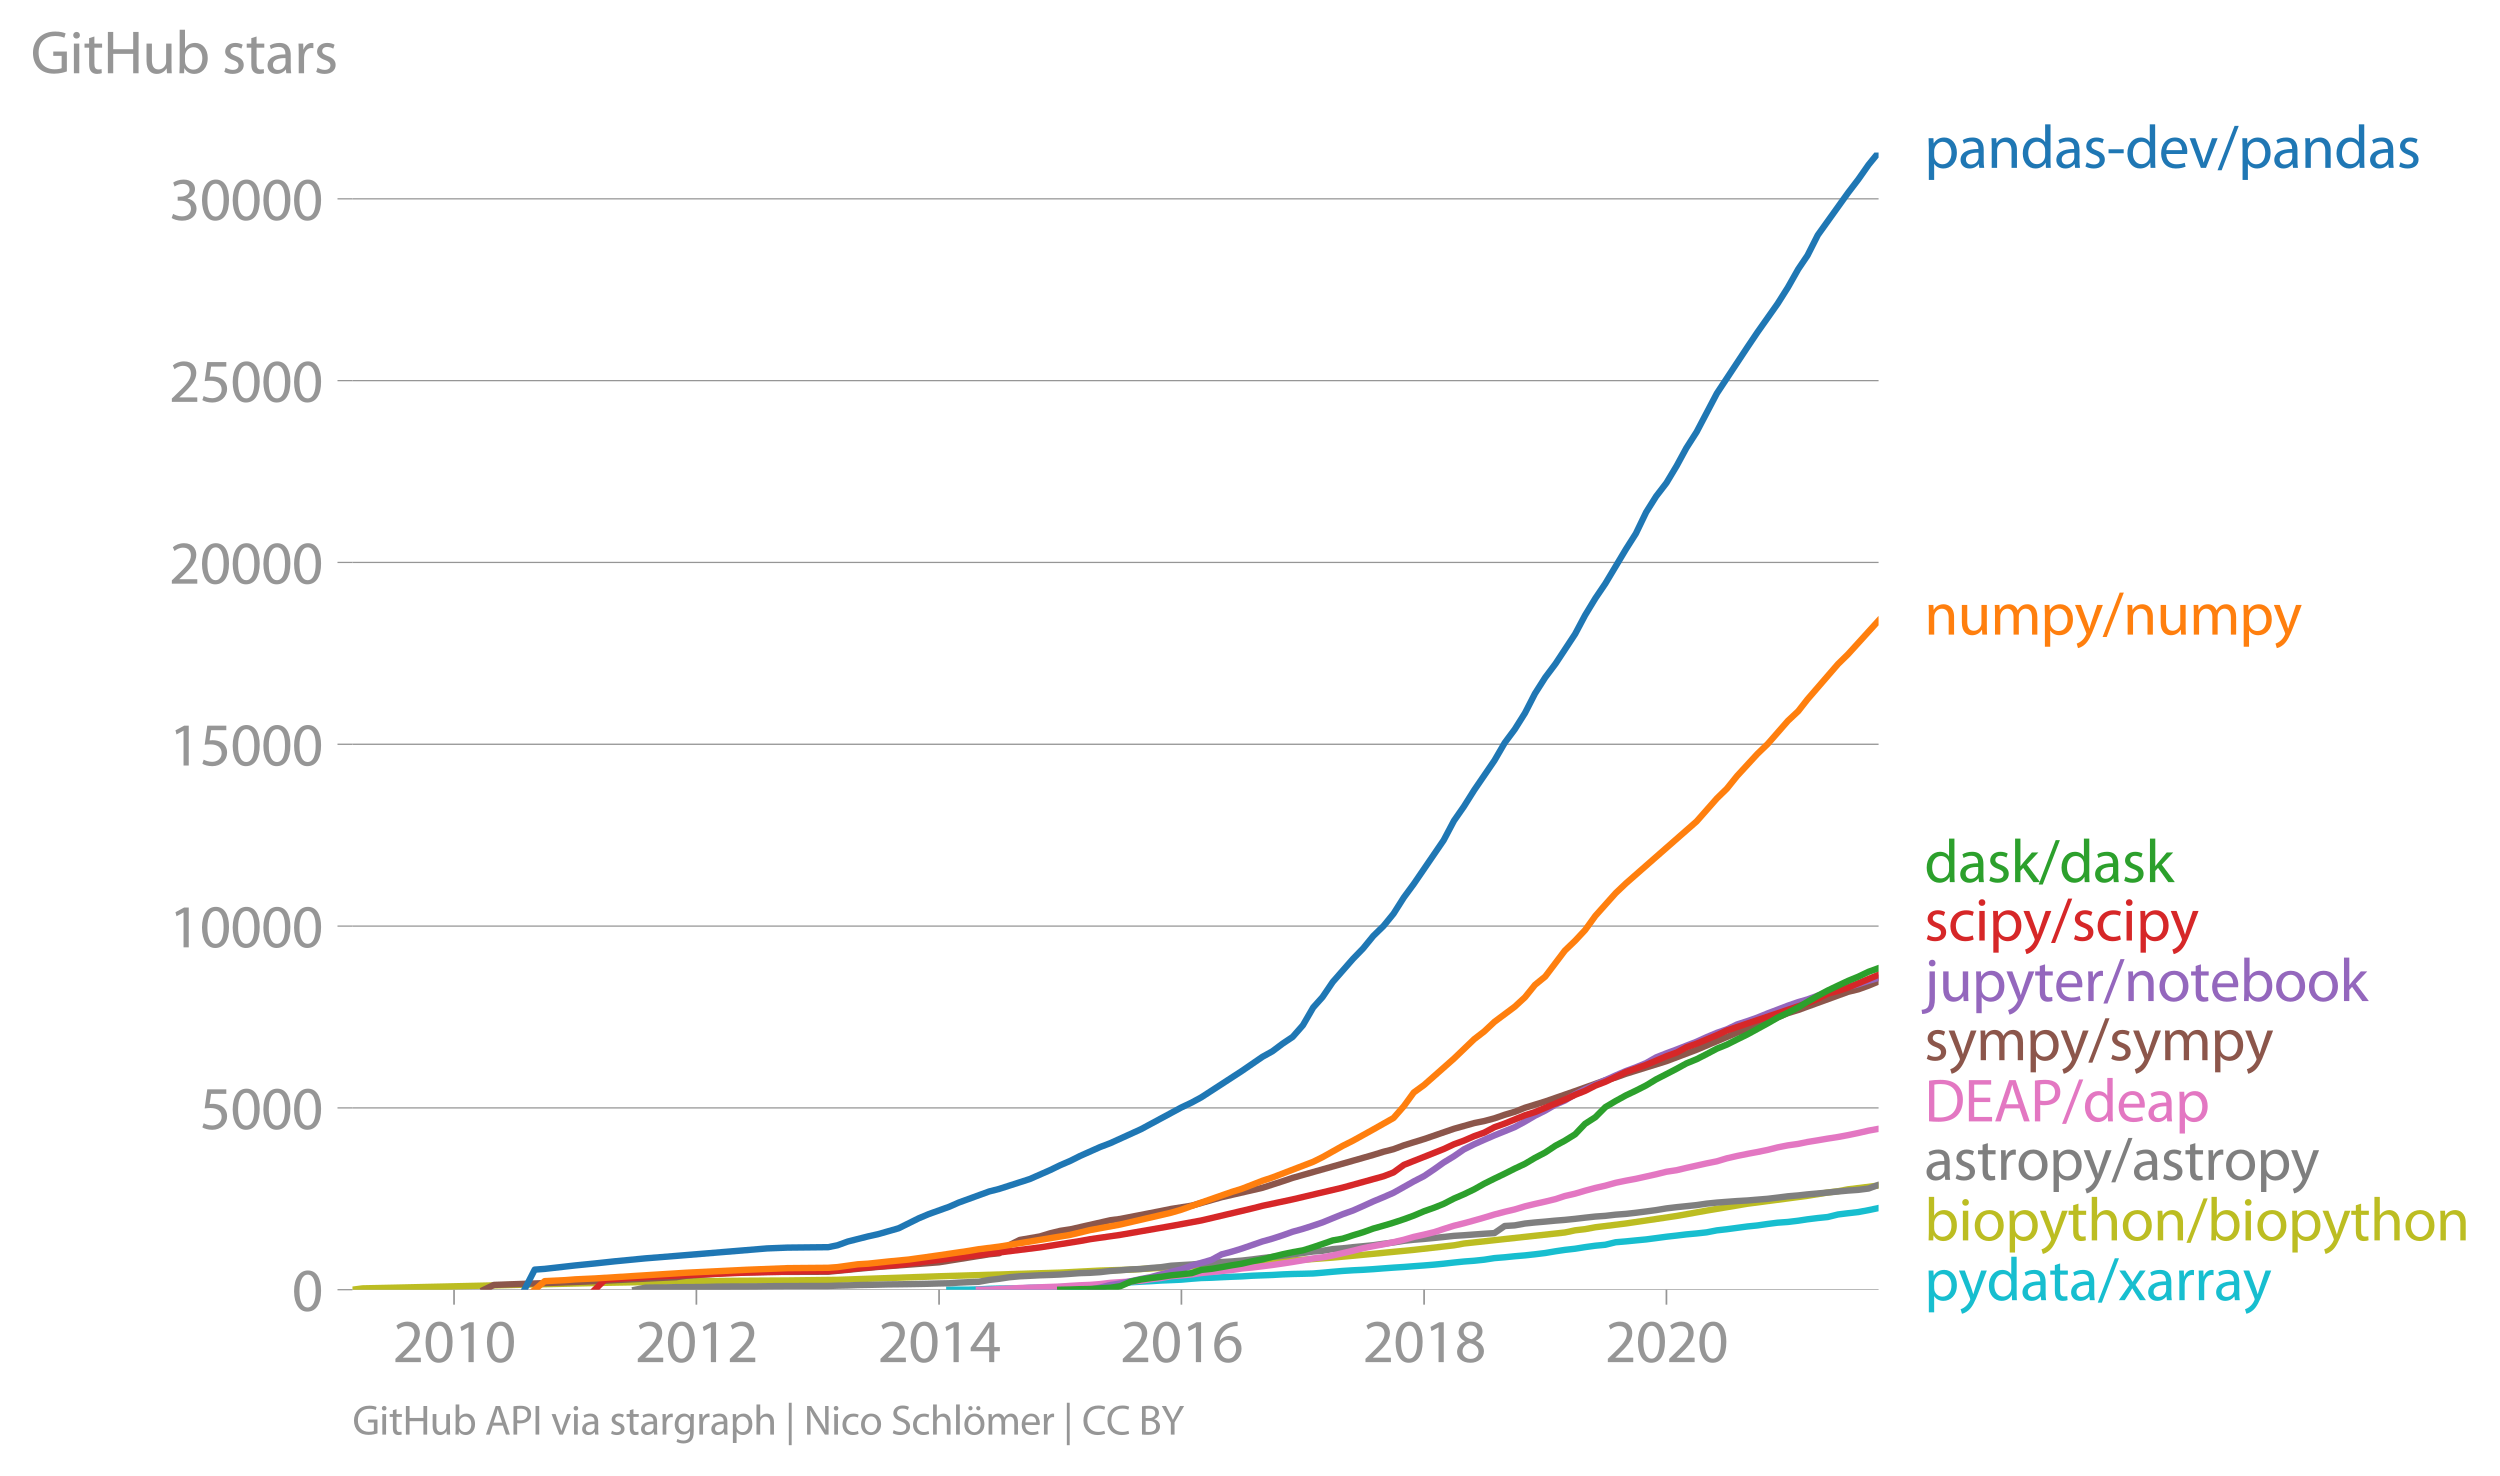 <svg height="460.439" viewBox="0 0 585.013 345.33" width="780.017" xmlns="http://www.w3.org/2000/svg" xmlns:xlink="http://www.w3.org/1999/xlink"><defs><style>*{stroke-linecap:butt;stroke-linejoin:round}</style></defs><g id="figure_1"><path d="M0 345.33h585.013V0H0z" style="fill:none" id="patch_1"/><g id="axes_1"><path d="M82.476 301.802h357.12V35.69H82.476z" style="fill:none" id="patch_2"/><g id="matplotlib.axis_1"><g id="xtick_1"><g id="line2d_1"><defs><path d="M0 0v3.5" id="m1fa991a61d" style="stroke:#969696;stroke-width:.4"/></defs><use style="fill:#969696;stroke:#969696;stroke-width:.4" x="106.248" xlink:href="#m1fa991a61d" y="301.802"/></g><g style="fill:#969696" transform="matrix(.14 0 0 -.14 91.885 318.742)" id="text_1"><defs><path d="M2944 0v467H1075v13l333 307c877 845 1434 1466 1434 2234 0 595-378 1209-1274 1209-480 0-890-179-1178-422l180-397c192 160 505 352 883 352 621 0 825-390 825-813-6-627-486-1164-1548-2176L288 346V0h2656z" id="MyriadPro-Regular-32" transform="scale(.016)"/><path d="M1677 4230c-845 0-1447-768-1447-2163C243 691 794-70 1606-70c922 0 1447 780 1447 2195 0 1325-499 2105-1376 2105zm-32-435c582 0 845-672 845-1696 0-1062-276-1734-852-1734-512 0-844 614-844 1696 0 1133 358 1734 851 1734z" id="MyriadPro-Regular-30" transform="scale(.016)"/><path d="M1510 0h544v4160h-480l-908-486 108-429 724 390h12V0z" id="MyriadPro-Regular-31" transform="scale(.016)"/></defs><use xlink:href="#MyriadPro-Regular-32"/><use x="51.3" xlink:href="#MyriadPro-Regular-30"/><use x="102.6" xlink:href="#MyriadPro-Regular-31"/><use x="153.9" xlink:href="#MyriadPro-Regular-30"/></g></g><g id="xtick_2"><use style="fill:#969696;stroke:#969696;stroke-width:.4" x="162.958" xlink:href="#m1fa991a61d" y="301.802" id="line2d_2"/><g style="fill:#969696" transform="matrix(.14 0 0 -.14 148.595 318.742)" id="text_2"><use xlink:href="#MyriadPro-Regular-32"/><use x="51.3" xlink:href="#MyriadPro-Regular-30"/><use x="102.6" xlink:href="#MyriadPro-Regular-31"/><use x="153.9" xlink:href="#MyriadPro-Regular-32"/></g></g><g id="xtick_3"><use style="fill:#969696;stroke:#969696;stroke-width:.4" x="219.746" xlink:href="#m1fa991a61d" y="301.802" id="line2d_3"/><g style="fill:#969696" transform="matrix(.14 0 0 -.14 205.383 318.742)" id="text_3"><defs><path d="M2560 0v1133h582v441h-582v2586h-608L96 1504v-371h1933V0h531zM666 1574v13l1017 1415c115 192 218 371 346 614h19c-13-218-19-435-19-653V1574H666z" id="MyriadPro-Regular-34" transform="scale(.016)"/></defs><use xlink:href="#MyriadPro-Regular-32"/><use x="51.3" xlink:href="#MyriadPro-Regular-30"/><use x="102.6" xlink:href="#MyriadPro-Regular-31"/><use x="153.9" xlink:href="#MyriadPro-Regular-34"/></g></g><g id="xtick_4"><use style="fill:#969696;stroke:#969696;stroke-width:.4" x="276.457" xlink:href="#m1fa991a61d" y="301.802" id="line2d_4"/><g style="fill:#969696" transform="matrix(.14 0 0 -.14 262.094 318.742)" id="text_4"><defs><path d="M2662 4224c-102 0-243-6-409-32-525-64-986-275-1331-614-410-410-704-1056-704-1876C218 621 800-70 1690-70c864 0 1382 704 1382 1465 0 813-518 1344-1254 1344-461 0-807-217-1005-480h-19c96 685 563 1331 1446 1479 160 25 307 32 422 25v461zM1690 365c-589 0-903 505-916 1190 0 103 26 186 64 250 154 301 468 512 807 512 518 0 857-359 857-954s-326-998-806-998h-6z" id="MyriadPro-Regular-36" transform="scale(.016)"/></defs><use xlink:href="#MyriadPro-Regular-32"/><use x="51.3" xlink:href="#MyriadPro-Regular-30"/><use x="102.6" xlink:href="#MyriadPro-Regular-31"/><use x="153.9" xlink:href="#MyriadPro-Regular-36"/></g></g><g id="xtick_5"><use style="fill:#969696;stroke:#969696;stroke-width:.4" x="333.245" xlink:href="#m1fa991a61d" y="301.802" id="line2d_5"/><g style="fill:#969696" transform="matrix(.14 0 0 -.14 318.882 318.742)" id="text_5"><defs><path d="M1062 2170c-512-218-825-589-825-1114C237 448 762-70 1632-70c794 0 1414 486 1414 1209 0 506-320 871-838 1075v20c512 243 685 620 685 972 0 519-403 1024-1210 1024-729 0-1286-448-1286-1107 0-358 198-717 659-934l6-19zm583-1831c-531 0-851 371-832 794 0 397 262 717 749 857 563-160 915-403 915-908 0-423-327-743-832-743zm6 3488c506 0 704-345 704-678 0-378-275-634-633-755-480 128-794 352-794 768 0 358 256 665 723 665z" id="MyriadPro-Regular-38" transform="scale(.016)"/></defs><use xlink:href="#MyriadPro-Regular-32"/><use x="51.3" xlink:href="#MyriadPro-Regular-30"/><use x="102.6" xlink:href="#MyriadPro-Regular-31"/><use x="153.9" xlink:href="#MyriadPro-Regular-38"/></g></g><g id="xtick_6"><use style="fill:#969696;stroke:#969696;stroke-width:.4" x="389.955" xlink:href="#m1fa991a61d" y="301.802" id="line2d_6"/><g style="fill:#969696" transform="matrix(.14 0 0 -.14 375.592 318.742)" id="text_6"><use xlink:href="#MyriadPro-Regular-32"/><use x="51.3" xlink:href="#MyriadPro-Regular-30"/><use x="102.6" xlink:href="#MyriadPro-Regular-32"/><use x="153.9" xlink:href="#MyriadPro-Regular-30"/></g></g></g><g id="matplotlib.axis_2"><g id="ytick_1"><path clip-path="url(#p9bf97cfd38)" d="M82.476 301.802h357.12" style="fill:none;stroke:#969696;stroke-linecap:square;stroke-width:.3" id="line2d_7"/><g id="line2d_8"><defs><path d="M0 0h-3.5" id="m0579d77145" style="stroke:#969696;stroke-width:.3"/></defs><use style="fill:#969696;stroke:#969696;stroke-width:.3" x="82.476" xlink:href="#m0579d77145" y="301.802"/></g><use xlink:href="#MyriadPro-Regular-30" style="fill:#969696" transform="matrix(.14 0 0 -.14 68.295 306.772)" id="text_7"/></g><g id="ytick_2"><path clip-path="url(#p9bf97cfd38)" d="M82.476 259.256h357.12" style="fill:none;stroke:#969696;stroke-linecap:square;stroke-width:.3" id="line2d_9"/><use style="fill:#969696;stroke:#969696;stroke-width:.3" x="82.476" xlink:href="#m0579d77145" y="259.256" id="line2d_10"/><g style="fill:#969696" transform="matrix(.14 0 0 -.14 46.75 264.226)" id="text_8"><defs><path d="M2771 4160H781L512 2163c154 19 339 45 576 45 832 0 1190-384 1197-922 0-556-455-902-986-902-377 0-717 128-889 230L269 186C467 58 851-70 1306-70c902 0 1548 608 1548 1420 0 525-268 884-595 1069-256 154-576 224-896 224-153 0-243-13-339-25l160 1068h1587v474z" id="MyriadPro-Regular-35" transform="scale(.016)"/></defs><use xlink:href="#MyriadPro-Regular-35"/><use x="51.3" xlink:href="#MyriadPro-Regular-30"/><use x="102.6" xlink:href="#MyriadPro-Regular-30"/><use x="153.9" xlink:href="#MyriadPro-Regular-30"/></g></g><g id="ytick_3"><path clip-path="url(#p9bf97cfd38)" d="M82.476 216.71h357.12" style="fill:none;stroke:#969696;stroke-linecap:square;stroke-width:.3" id="line2d_11"/><use style="fill:#969696;stroke:#969696;stroke-width:.3" x="82.476" xlink:href="#m0579d77145" y="216.709" id="line2d_12"/><g style="fill:#969696" transform="matrix(.14 0 0 -.14 39.568 221.68)" id="text_9"><use xlink:href="#MyriadPro-Regular-31"/><use x="51.3" xlink:href="#MyriadPro-Regular-30"/><use x="102.6" xlink:href="#MyriadPro-Regular-30"/><use x="153.9" xlink:href="#MyriadPro-Regular-30"/><use x="205.2" xlink:href="#MyriadPro-Regular-30"/></g></g><g id="ytick_4"><path clip-path="url(#p9bf97cfd38)" d="M82.476 174.163h357.12" style="fill:none;stroke:#969696;stroke-linecap:square;stroke-width:.3" id="line2d_13"/><use style="fill:#969696;stroke:#969696;stroke-width:.3" x="82.476" xlink:href="#m0579d77145" y="174.163" id="line2d_14"/><g style="fill:#969696" transform="matrix(.14 0 0 -.14 39.568 179.133)" id="text_10"><use xlink:href="#MyriadPro-Regular-31"/><use x="51.3" xlink:href="#MyriadPro-Regular-35"/><use x="102.6" xlink:href="#MyriadPro-Regular-30"/><use x="153.9" xlink:href="#MyriadPro-Regular-30"/><use x="205.2" xlink:href="#MyriadPro-Regular-30"/></g></g><g id="ytick_5"><path clip-path="url(#p9bf97cfd38)" d="M82.476 131.616h357.12" style="fill:none;stroke:#969696;stroke-linecap:square;stroke-width:.3" id="line2d_15"/><use style="fill:#969696;stroke:#969696;stroke-width:.3" x="82.476" xlink:href="#m0579d77145" y="131.616" id="line2d_16"/><g style="fill:#969696" transform="matrix(.14 0 0 -.14 39.568 136.586)" id="text_11"><use xlink:href="#MyriadPro-Regular-32"/><use x="51.3" xlink:href="#MyriadPro-Regular-30"/><use x="102.6" xlink:href="#MyriadPro-Regular-30"/><use x="153.9" xlink:href="#MyriadPro-Regular-30"/><use x="205.2" xlink:href="#MyriadPro-Regular-30"/></g></g><g id="ytick_6"><path clip-path="url(#p9bf97cfd38)" d="M82.476 89.07h357.12" style="fill:none;stroke:#969696;stroke-linecap:square;stroke-width:.3" id="line2d_17"/><use style="fill:#969696;stroke:#969696;stroke-width:.3" x="82.476" xlink:href="#m0579d77145" y="89.069" id="line2d_18"/><g style="fill:#969696" transform="matrix(.14 0 0 -.14 39.568 94.04)" id="text_12"><use xlink:href="#MyriadPro-Regular-32"/><use x="51.3" xlink:href="#MyriadPro-Regular-35"/><use x="102.6" xlink:href="#MyriadPro-Regular-30"/><use x="153.9" xlink:href="#MyriadPro-Regular-30"/><use x="205.2" xlink:href="#MyriadPro-Regular-30"/></g></g><g id="ytick_7"><path clip-path="url(#p9bf97cfd38)" d="M82.476 46.523h357.12" style="fill:none;stroke:#969696;stroke-linecap:square;stroke-width:.3" id="line2d_19"/><use style="fill:#969696;stroke:#969696;stroke-width:.3" x="82.476" xlink:href="#m0579d77145" y="46.523" id="line2d_20"/><g style="fill:#969696" transform="matrix(.14 0 0 -.14 39.568 51.493)" id="text_13"><defs><path d="M269 211C474 77 883-70 1350-70c999 0 1517 582 1517 1248 0 582-416 966-928 1068v13c512 186 768 551 768 979 0 506-371 992-1190 992-448 0-871-160-1088-320l147-409c179 128 499 275 832 275 518 0 730-294 730-627 0-493-519-704-928-704H896v-423h314c544 0 1068-249 1075-832 6-345-218-806-941-806-390 0-762 160-922 262L269 211z" id="MyriadPro-Regular-33" transform="scale(.016)"/></defs><use xlink:href="#MyriadPro-Regular-33"/><use x="51.3" xlink:href="#MyriadPro-Regular-30"/><use x="102.6" xlink:href="#MyriadPro-Regular-30"/><use x="153.9" xlink:href="#MyriadPro-Regular-30"/><use x="205.2" xlink:href="#MyriadPro-Regular-30"/></g></g><g style="fill:#969696" transform="matrix(.14 0 0 -.14 7.2 17.14)" id="text_14"><defs><path d="M3770 2266H2349v-448h877V531c-128-64-378-115-743-115-1005 0-1664 646-1664 1741 0 1081 685 1734 1735 1734 435 0 723-83 953-185l135 454c-186 90-576 198-1076 198-1446 0-2329-940-2336-2227 0-672 231-1248 602-1606 422-403 960-570 1613-570 582 0 1075 147 1325 237v2074z" id="MyriadPro-Regular-47" transform="scale(.016)"/><path d="M1030 0v3098H467V0h563zM749 4320c-205 0-352-154-352-352 0-192 141-346 339-346 224 0 365 154 358 346 0 198-134 352-345 352z" id="MyriadPro-Regular-69" transform="scale(.016)"/><path d="M595 3667v-569H115v-429h480V979c0-365 58-640 218-806C947 19 1158-70 1421-70c217 0 390 38 499 83l-26 422c-83-25-172-38-326-38-314 0-422 217-422 601v1671h806v429h-806v742l-551-173z" id="MyriadPro-Regular-74" transform="scale(.016)"/><path d="M486 4314V0h557v2022h2087V0h563v4314h-563V2509H1043v1805H486z" id="MyriadPro-Regular-48" transform="scale(.016)"/><path d="M3059 3098h-563V1197c0-103-19-205-51-288-103-250-365-512-743-512-512 0-691 397-691 985v1716H448V1286C448 198 1030-70 1517-70c550 0 877 326 1024 576h13l32-506h499c-19 243-26 525-26 845v2253z" id="MyriadPro-Regular-75" transform="scale(.016)"/><path d="M467 800c0-275-13-589-25-800h486l26 512h19c230-410 589-582 1037-582 691 0 1388 550 1388 1657 7 941-537 1581-1305 1581-499 0-858-224-1056-570h-13v1946H467V800zm557 998c0 90 19 167 32 231 115 429 474 691 858 691 601 0 921-531 921-1152 0-710-352-1190-941-1190-409 0-736 268-844 659-13 64-26 134-26 205v556z" id="MyriadPro-Regular-62" transform="scale(.016)"/><path d="M250 147C467 19 781-70 1120-70c736 0 1158 390 1158 934 0 461-275 730-812 934-404 154-589 269-589 525 0 231 185 423 518 423 288 0 512-103 634-180l141 410c-173 102-448 192-762 192-666 0-1069-410-1069-909 0-371 263-678 819-877 416-153 576-300 576-569 0-256-192-461-601-461-282 0-576 115-743 224L250 147z" id="MyriadPro-Regular-73" transform="scale(.016)"/><path d="M2643 1901c0 621-230 1267-1177 1267-391 0-762-109-1018-275l128-371c218 140 518 230 806 230 634 0 704-461 704-717v-64C890 1978 224 1568 224 819c0-448 320-889 947-889 442 0 775 217 947 460h20l44-390h512c-38 211-51 474-51 742v1159zm-544-858c0-57-13-121-32-179-89-262-345-518-749-518-288 0-531 172-531 537 0 602 698 711 1312 698v-538z" id="MyriadPro-Regular-61" transform="scale(.016)"/><path d="M467 0h557v1651c0 96 13 186 26 263 76 422 358 723 755 723 77 0 134-7 192-19v531c-51 13-96 19-160 19-378 0-717-262-858-678h-25l-20 608H442c19-288 25-602 25-967V0z" id="MyriadPro-Regular-72" transform="scale(.016)"/></defs><use xlink:href="#MyriadPro-Regular-47"/><use x="64.6" xlink:href="#MyriadPro-Regular-69"/><use x="88" xlink:href="#MyriadPro-Regular-74"/><use x="121.1" xlink:href="#MyriadPro-Regular-48"/><use x="186.3" xlink:href="#MyriadPro-Regular-75"/><use x="241.4" xlink:href="#MyriadPro-Regular-62"/><use x="298.3" xlink:href="#MyriadPro-Regular-20"/><use x="319.5" xlink:href="#MyriadPro-Regular-73"/><use x="359.1" xlink:href="#MyriadPro-Regular-74"/><use x="392.2" xlink:href="#MyriadPro-Regular-61"/><use x="440.4" xlink:href="#MyriadPro-Regular-72"/><use x="473.1" xlink:href="#MyriadPro-Regular-73"/></g></g><path clip-path="url(#p9bf97cfd38)" d="m222.155 301.802 2.175-.017h2.408l2.33-.068 2.409-.127 2.33-.06 2.409-.025 2.408-.017 2.33-.128 2.409-.043 2.33-.025 2.409-.11 2.408-.052 2.175-.042 2.408-.154 2.33-.11 2.41-.11 2.33-.248 2.408-.4 2.408-.144 2.33-.12 2.409-.152 2.33-.094 2.409-.11 2.408-.213 2.253-.17 2.408-.069 2.33-.119 2.409-.11 2.33-.086 2.409-.153 2.408-.093 2.33-.085 2.409-.137 2.33-.093 2.409-.051 2.408-.068 2.175-.179 2.408-.221 2.33-.196 2.41-.153 2.33-.11 2.408-.154 2.408-.187 2.33-.17 2.41-.153 2.33-.18 2.408-.178 2.408-.196 2.175-.212 2.409-.273 2.33-.238 2.408-.179 2.33-.246 2.41-.375 2.407-.195 2.331-.239 2.408-.204 2.33-.255 2.41-.298 2.407-.408 2.176-.324 2.408-.272 2.33-.375 2.409-.331 2.33-.222 2.408-.587 2.409-.204 2.33-.23 2.408-.23 2.331-.306 2.408-.323 2.408-.272 2.253-.273 2.409-.221 2.33-.255 2.408-.468 2.331-.264 2.408-.323 2.408-.324 2.331-.238 2.408-.349 2.33-.298 2.41-.17 2.407-.29 2.176-.331 2.408-.298 2.33-.238 2.409-.596 2.33-.29 2.408-.272 2.409-.45 2.33-.494" style="fill:none;stroke:#17becf;stroke-linecap:square;stroke-width:1.5" id="line2d_21"/><path clip-path="url(#p9bf97cfd38)" d="m82.476 301.802 2.408-.314 7.07-.154 49.64-1.148 4.74-.085 11.886-.239 14.138-.153 11.886-.076 11.73-.145 23.772-.834 28.356-.851 9.322-.485 7.147-.213 7.147-.434 14.139-.62 21.44-1.43 4.584-.34 4.74-.426 14.216-1.379 9.4-1.063 2.33-.426 23.617-2.578 2.408-.51 2.33-.273 2.409-.443 7.147-.885 11.885-1.761 6.992-1.25 9.555-1.61 9.478-1.242 4.584-.612 4.738-.775 2.409-.297 2.33-.443 7.147-.885h0" style="fill:none;stroke:#bcbd22;stroke-linecap:square;stroke-width:1.5" id="line2d_22"/><path clip-path="url(#p9bf97cfd38)" d="m148.664 301.802 2.409-.493 2.408-.034 2.33-.017 2.409-.06 2.33-.017 2.408-.008 2.409-.034 2.252-.06 2.409-.025 2.33-.017h2.409l2.33-.017 2.408-.034 2.409-.026 2.33-.009 2.408-.008 2.331-.017h4.816l2.176-.077 2.408-.05 2.33-.086 2.409-.042 2.33-.051 2.409-.06 2.408-.025 2.33-.035 2.409-.042 2.33-.051 2.408-.068 2.409-.051 2.175-.145 2.408-.11 2.33-.094 2.409-.426 2.33-.263 2.409-.366 2.408-.222 2.33-.11 2.409-.128 2.33-.076 2.409-.103 2.408-.161 2.175-.162 2.408-.076 2.33-.154 2.41-.28 2.33-.154 2.408-.204 2.408-.102 2.33-.238 2.409-.187 2.33-.34 2.409-.154 2.408-.136 2.253-.204 2.408-.162 2.33-.204 2.409-.145 2.33-.196 2.409-.272 2.408-.315 2.33-.264 2.409-.289 2.33-.306 2.409-.332 2.408-.349 2.175-.162 2.408-.4 2.33-.187 2.41-.264 2.33-.22 2.408-.239 2.408-.34 2.33-.298 2.41-.392 2.33-.246 2.408-.196 2.408-.23 2.175-.221 2.409-.264 2.33-.145 2.408-.178 2.33-.17 2.41-.154 2.407-1.659 2.331-.145 2.408-.434 2.33-.246 2.41-.205 2.407-.23 2.176-.17 2.408-.246 2.33-.273 2.409-.263 2.33-.162 2.408-.28 2.409-.18 2.33-.263 2.408-.307 2.331-.315 2.408-.4 2.408-.289 2.253-.23 2.409-.255 2.33-.34 2.408-.247 2.331-.179 2.408-.178 2.408-.136 2.331-.196 2.408-.196 2.33-.28 2.41-.307 2.407-.204 2.176-.247 2.408-.213 2.33-.213 2.409-.246 2.33-.213 2.408-.17 2.409-.307 2.33-.867" style="fill:none;stroke:#7f7f7f;stroke-linecap:square;stroke-width:1.5" id="line2d_23"/><g style="fill:#1f77b4" transform="matrix(.14 0 0 -.14 450.31 39.275)" id="text_15"><defs><path d="M467-1267h557V416h13c185-307 544-486 953-486 730 0 1408 550 1408 1664 0 940-563 1574-1312 1574-505 0-870-224-1100-602h-13l-26 532H442c12-295 25-615 25-1012v-3353zm557 3059c0 77 19 160 38 230 109 423 468 698 852 698 595 0 921-531 921-1152 0-710-345-1197-941-1197-403 0-742 269-844 659-13 71-26 148-26 231v531z" id="MyriadPro-Regular-70" transform="scale(.016)"/><path d="M467 0h563v1862c0 96 13 192 39 263 96 313 384 576 755 576 531 0 717-416 717-915V0h563v1850c0 1062-666 1318-1094 1318-512 0-871-288-1024-582h-13l-32 512H442c19-256 25-519 25-839V0z" id="MyriadPro-Regular-6e" transform="scale(.016)"/><path d="M2579 4544V2694h-13c-140 250-460 474-934 474-755 0-1395-634-1389-1664C243 563 819-70 1568-70c506 0 883 262 1056 608h13l25-538h506c-19 211-26 525-26 800v3744h-563zm0-3245c0-89-6-166-25-243-103-422-448-672-826-672-608 0-915 518-915 1146 0 684 345 1196 928 1196 422 0 729-294 813-652 19-71 25-167 25-237v-538z" id="MyriadPro-Regular-64" transform="scale(.016)"/><path d="M192 1939v-416h1581v416H192z" id="MyriadPro-Regular-2d" transform="scale(.016)"/><path d="M2957 1446c6 58 19 148 19 263 0 569-269 1459-1280 1459-902 0-1453-736-1453-1670C243 563 813-70 1766-70c493 0 832 108 1031 198l-96 403c-211-89-455-160-858-160-563 0-1049 314-1062 1075h2176zM787 1850c45 390 295 915 864 915 634 0 787-557 781-915H787z" id="MyriadPro-Regular-65" transform="scale(.016)"/><path d="M83 3098 1261 0h537l1216 3098h-588l-602-1741c-102-282-192-538-262-794h-20c-64 256-147 512-249 794L685 3098H83z" id="MyriadPro-Regular-76" transform="scale(.016)"/><path d="m422-256 1792 4640h-435L-6-256h428z" id="MyriadPro-Regular-2f" transform="scale(.016)"/></defs><use xlink:href="#MyriadPro-Regular-70"/><use x="56.9" xlink:href="#MyriadPro-Regular-61"/><use x="105.1" xlink:href="#MyriadPro-Regular-6e"/><use x="160.6" xlink:href="#MyriadPro-Regular-64"/><use x="217" xlink:href="#MyriadPro-Regular-61"/><use x="265.2" xlink:href="#MyriadPro-Regular-73"/><use x="304.8" xlink:href="#MyriadPro-Regular-2d"/><use x="335.5" xlink:href="#MyriadPro-Regular-64"/><use x="391.9" xlink:href="#MyriadPro-Regular-65"/><use x="442" xlink:href="#MyriadPro-Regular-76"/><use x="490.1" xlink:href="#MyriadPro-Regular-2f"/><use x="524.4" xlink:href="#MyriadPro-Regular-70"/><use x="581.3" xlink:href="#MyriadPro-Regular-61"/><use x="629.5" xlink:href="#MyriadPro-Regular-6e"/><use x="685" xlink:href="#MyriadPro-Regular-64"/><use x="741.4" xlink:href="#MyriadPro-Regular-61"/><use x="789.6" xlink:href="#MyriadPro-Regular-73"/></g><g style="fill:#ff7f0e" transform="matrix(.14 0 0 -.14 450.31 148.494)" id="text_16"><defs><path d="M467 0h551v1869c0 96 12 192 44 275 90 282 346 563 698 563 429 0 646-358 646-851V0h551v1914c0 102 19 204 45 281 96 275 345 512 665 512 455 0 672-358 672-953V0h551v1824c0 1075-608 1344-1018 1344-294 0-499-77-685-218-128-96-249-230-345-403h-13c-135 365-455 621-877 621-512 0-800-275-973-570h-19l-26 500H442c19-256 25-519 25-839V0z" id="MyriadPro-Regular-6d" transform="scale(.016)"/><path d="M58 3098 1203 243c26-70 39-115 39-147s-20-77-45-134c-128-288-320-506-474-628-166-140-352-230-493-275l141-473c141 25 416 121 691 364 384 333 660 877 1063 1940l845 2208h-596l-614-1818c-77-224-141-461-198-646h-13c-51 185-128 428-199 633L672 3098H58z" id="MyriadPro-Regular-79" transform="scale(.016)"/></defs><use xlink:href="#MyriadPro-Regular-6e"/><use x="55.5" xlink:href="#MyriadPro-Regular-75"/><use x="110.6" xlink:href="#MyriadPro-Regular-6d"/><use x="194" xlink:href="#MyriadPro-Regular-70"/><use x="250.9" xlink:href="#MyriadPro-Regular-79"/><use x="298" xlink:href="#MyriadPro-Regular-2f"/><use x="332.3" xlink:href="#MyriadPro-Regular-6e"/><use x="387.8" xlink:href="#MyriadPro-Regular-75"/><use x="442.9" xlink:href="#MyriadPro-Regular-6d"/><use x="526.3" xlink:href="#MyriadPro-Regular-70"/><use x="583.2" xlink:href="#MyriadPro-Regular-79"/></g><g style="fill:#2ca02c" transform="matrix(.14 0 0 -.14 450.31 206.418)" id="text_17"><defs><path d="M1024 4544H467V0h557v1165l288 320L2381 0h685L1702 1824l1197 1274h-678l-909-1069c-90-109-198-243-275-352h-13v2867z" id="MyriadPro-Regular-6b" transform="scale(.016)"/></defs><use xlink:href="#MyriadPro-Regular-64"/><use x="56.4" xlink:href="#MyriadPro-Regular-61"/><use x="104.6" xlink:href="#MyriadPro-Regular-73"/><use x="144.2" xlink:href="#MyriadPro-Regular-6b"/><use x="191.1" xlink:href="#MyriadPro-Regular-2f"/><use x="225.4" xlink:href="#MyriadPro-Regular-64"/><use x="281.8" xlink:href="#MyriadPro-Regular-61"/><use x="330" xlink:href="#MyriadPro-Regular-73"/><use x="369.6" xlink:href="#MyriadPro-Regular-6b"/></g><g style="fill:#d62728" transform="matrix(.14 0 0 -.14 450.31 220.096)" id="text_18"><defs><path d="M2579 538c-160-71-371-154-691-154-614 0-1075 442-1075 1158 0 647 384 1172 1094 1172 307 0 519-71 653-148l128 436c-154 76-448 160-781 160-1011 0-1664-692-1664-1645C243 570 851-70 1786-70c416 0 742 108 889 185l-96 423z" id="MyriadPro-Regular-63" transform="scale(.016)"/></defs><use xlink:href="#MyriadPro-Regular-73"/><use x="39.6" xlink:href="#MyriadPro-Regular-63"/><use x="84.4" xlink:href="#MyriadPro-Regular-69"/><use x="107.8" xlink:href="#MyriadPro-Regular-70"/><use x="164.7" xlink:href="#MyriadPro-Regular-79"/><use x="211.8" xlink:href="#MyriadPro-Regular-2f"/><use x="246.1" xlink:href="#MyriadPro-Regular-73"/><use x="285.7" xlink:href="#MyriadPro-Regular-63"/><use x="330.5" xlink:href="#MyriadPro-Regular-69"/><use x="353.9" xlink:href="#MyriadPro-Regular-70"/><use x="410.8" xlink:href="#MyriadPro-Regular-79"/></g><g style="fill:#9467bd" transform="matrix(.14 0 0 -.14 450.31 234.257)" id="text_19"><defs><path d="M-230-1350c300 0 710 102 960 352 275 281 371 672 371 1273v2823H538V493c0-743-58-992-212-1165C192-819-32-890-288-909l58-441zM826 4320c-212 0-359-154-359-352 0-186 135-346 346-346 224 0 358 160 352 346 0 198-135 352-339 352z" id="MyriadPro-Regular-6a" transform="scale(.016)"/><path d="M1779 3168c-857 0-1536-608-1536-1645C243 544 890-70 1728-70c749 0 1542 499 1542 1644 0 948-601 1594-1491 1594zm-13-422c666 0 928-666 928-1191 0-697-403-1203-940-1203-551 0-941 512-941 1190 0 589 288 1204 953 1204z" id="MyriadPro-Regular-6f" transform="scale(.016)"/></defs><use xlink:href="#MyriadPro-Regular-6a"/><use x="24.3" xlink:href="#MyriadPro-Regular-75"/><use x="79.4" xlink:href="#MyriadPro-Regular-70"/><use x="136.3" xlink:href="#MyriadPro-Regular-79"/><use x="183.4" xlink:href="#MyriadPro-Regular-74"/><use x="216.5" xlink:href="#MyriadPro-Regular-65"/><use x="266.6" xlink:href="#MyriadPro-Regular-72"/><use x="299.3" xlink:href="#MyriadPro-Regular-2f"/><use x="333.6" xlink:href="#MyriadPro-Regular-6e"/><use x="389.1" xlink:href="#MyriadPro-Regular-6f"/><use x="444" xlink:href="#MyriadPro-Regular-74"/><use x="477.1" xlink:href="#MyriadPro-Regular-65"/><use x="527.2" xlink:href="#MyriadPro-Regular-62"/><use x="584.1" xlink:href="#MyriadPro-Regular-6f"/><use x="639" xlink:href="#MyriadPro-Regular-6f"/><use x="693.9" xlink:href="#MyriadPro-Regular-6b"/></g><g style="fill:#8c564b" transform="matrix(.14 0 0 -.14 450.31 248.096)" id="text_20"><use xlink:href="#MyriadPro-Regular-73"/><use x="39.6" xlink:href="#MyriadPro-Regular-79"/><use x="86.7" xlink:href="#MyriadPro-Regular-6d"/><use x="170.1" xlink:href="#MyriadPro-Regular-70"/><use x="227" xlink:href="#MyriadPro-Regular-79"/><use x="274.1" xlink:href="#MyriadPro-Regular-2f"/><use x="308.4" xlink:href="#MyriadPro-Regular-73"/><use x="348" xlink:href="#MyriadPro-Regular-79"/><use x="395.1" xlink:href="#MyriadPro-Regular-6d"/><use x="478.5" xlink:href="#MyriadPro-Regular-70"/><use x="535.4" xlink:href="#MyriadPro-Regular-79"/></g><g style="fill:#e377c2" transform="matrix(.14 0 0 -.14 450.31 262.418)" id="text_21"><defs><path d="M486 13c282-32 615-51 1012-51 838 0 1504 217 1907 620 403 397 621 973 621 1677 0 698-224 1197-608 1549-378 352-948 538-1748 538-441 0-844-39-1184-90V13zm557 3833c147 32 365 58 653 58 1178 0 1754-646 1747-1664 0-1165-646-1830-1837-1830-217 0-422 6-563 32v3404z" id="MyriadPro-Regular-44" transform="scale(.016)"/><path d="M2720 2483H1043v1363h1773v468H486V0h2426v467H1043v1555h1677v461z" id="MyriadPro-Regular-45" transform="scale(.016)"/><path d="M2714 1357 3174 0h596L2298 4314h-672L160 0h576l448 1357h1530zm-1415 435 423 1248c83 262 153 525 217 781h13c64-250 128-506 224-787l422-1242H1299z" id="MyriadPro-Regular-41" transform="scale(.016)"/><path d="M486 0h557v1728c128-32 282-38 448-38 544 0 1024 160 1319 473 217 224 332 531 332 922 0 384-140 697-377 902-256 231-659 359-1210 359-448 0-800-39-1069-84V0zm557 3859c96 26 282 45 525 45 614 0 1018-275 1018-845 0-595-410-921-1082-921-186 0-339 12-461 44v1677z" id="MyriadPro-Regular-50" transform="scale(.016)"/></defs><use xlink:href="#MyriadPro-Regular-44"/><use x="66.6" xlink:href="#MyriadPro-Regular-45"/><use x="115.8" xlink:href="#MyriadPro-Regular-41"/><use x="177" xlink:href="#MyriadPro-Regular-50"/><use x="230.2" xlink:href="#MyriadPro-Regular-2f"/><use x="264.5" xlink:href="#MyriadPro-Regular-64"/><use x="320.9" xlink:href="#MyriadPro-Regular-65"/><use x="371" xlink:href="#MyriadPro-Regular-61"/><use x="419.2" xlink:href="#MyriadPro-Regular-70"/></g><g style="fill:#7f7f7f" transform="matrix(.14 0 0 -.14 450.31 276.096)" id="text_22"><use xlink:href="#MyriadPro-Regular-61"/><use x="48.2" xlink:href="#MyriadPro-Regular-73"/><use x="87.8" xlink:href="#MyriadPro-Regular-74"/><use x="120.9" xlink:href="#MyriadPro-Regular-72"/><use x="153.6" xlink:href="#MyriadPro-Regular-6f"/><use x="208.5" xlink:href="#MyriadPro-Regular-70"/><use x="265.4" xlink:href="#MyriadPro-Regular-79"/><use x="312.5" xlink:href="#MyriadPro-Regular-2f"/><use x="346.8" xlink:href="#MyriadPro-Regular-61"/><use x="395" xlink:href="#MyriadPro-Regular-73"/><use x="434.6" xlink:href="#MyriadPro-Regular-74"/><use x="467.7" xlink:href="#MyriadPro-Regular-72"/><use x="500.4" xlink:href="#MyriadPro-Regular-6f"/><use x="555.3" xlink:href="#MyriadPro-Regular-70"/><use x="612.2" xlink:href="#MyriadPro-Regular-79"/></g><g style="fill:#bcbd22" transform="matrix(.14 0 0 -.14 450.31 290.257)" id="text_23"><defs><path d="M467 0h563v1869c0 109 7 192 39 269 102 307 390 563 755 563 531 0 717-423 717-922V0h563v1843c0 1069-666 1325-1082 1325-211 0-409-64-576-160-172-96-313-237-403-397h-13v1933H467V0z" id="MyriadPro-Regular-68" transform="scale(.016)"/></defs><use xlink:href="#MyriadPro-Regular-62"/><use x="56.9" xlink:href="#MyriadPro-Regular-69"/><use x="80.3" xlink:href="#MyriadPro-Regular-6f"/><use x="135.2" xlink:href="#MyriadPro-Regular-70"/><use x="192.1" xlink:href="#MyriadPro-Regular-79"/><use x="239.2" xlink:href="#MyriadPro-Regular-74"/><use x="272.3" xlink:href="#MyriadPro-Regular-68"/><use x="327.8" xlink:href="#MyriadPro-Regular-6f"/><use x="382.7" xlink:href="#MyriadPro-Regular-6e"/><use x="438.2" xlink:href="#MyriadPro-Regular-2f"/><use x="472.5" xlink:href="#MyriadPro-Regular-62"/><use x="529.4" xlink:href="#MyriadPro-Regular-69"/><use x="552.8" xlink:href="#MyriadPro-Regular-6f"/><use x="607.7" xlink:href="#MyriadPro-Regular-70"/><use x="664.6" xlink:href="#MyriadPro-Regular-79"/><use x="711.7" xlink:href="#MyriadPro-Regular-74"/><use x="744.8" xlink:href="#MyriadPro-Regular-68"/><use x="800.3" xlink:href="#MyriadPro-Regular-6f"/><use x="855.2" xlink:href="#MyriadPro-Regular-6e"/></g><g style="fill:#17becf" transform="matrix(.14 0 0 -.14 450.31 304.257)" id="text_24"><defs><path d="m102 3098 1050-1517L51 0h621l448 698c115 185 224 345 326 537h13c109-185 211-358 333-537L2246 0h640L1798 1600l1056 1498h-608l-435-660c-102-166-205-326-307-512h-19c-103 173-199 333-314 506l-441 666H102z" id="MyriadPro-Regular-78" transform="scale(.016)"/></defs><use xlink:href="#MyriadPro-Regular-70"/><use x="56.9" xlink:href="#MyriadPro-Regular-79"/><use x="104" xlink:href="#MyriadPro-Regular-64"/><use x="160.4" xlink:href="#MyriadPro-Regular-61"/><use x="208.6" xlink:href="#MyriadPro-Regular-74"/><use x="241.7" xlink:href="#MyriadPro-Regular-61"/><use x="289.9" xlink:href="#MyriadPro-Regular-2f"/><use x="324.2" xlink:href="#MyriadPro-Regular-78"/><use x="370.5" xlink:href="#MyriadPro-Regular-61"/><use x="418.7" xlink:href="#MyriadPro-Regular-72"/><use x="451.4" xlink:href="#MyriadPro-Regular-72"/><use x="484.1" xlink:href="#MyriadPro-Regular-61"/><use x="532.3" xlink:href="#MyriadPro-Regular-79"/></g><g style="fill:#969696" transform="matrix(.097 0 0 -.097 82.476 335.7)" id="text_25"><defs><path d="M486 4314V0h557v4314H486z" id="MyriadPro-Regular-49" transform="scale(.016)"/><path d="M3110 2246c0 378 13 628 26 852h-493l-25-468h-13c-135 256-429 538-967 538-710 0-1395-595-1395-1645C243 666 794 13 1562 13c480 0 812 230 985 518h13V186c0-781-422-1082-998-1082-384 0-704 115-909 243l-141-429c250-166 659-256 1030-256 391 0 826 90 1127 372 301 268 441 704 441 1414v1798zm-556-928c0-96-13-204-45-300-122-359-435-576-781-576-608 0-915 505-915 1113 0 717 384 1171 921 1171 410 0 685-268 788-595 25-77 32-160 32-256v-557z" id="MyriadPro-Regular-67" transform="scale(.016)"/><path d="M550 4800v-6400h429v6400H550z" id="MyriadPro-Regular-7c" transform="scale(.016)"/><path d="M1011 0v1843c0 717-13 1235-45 1779l20 7c217-467 505-960 806-1440L3162 0h563v4314h-525V2509c0-672 13-1197 64-1773l-13-6c-205 441-454 896-774 1401L1094 4314H486V0h525z" id="MyriadPro-Regular-4e" transform="scale(.016)"/><path d="M269 211C499 58 954-70 1370-70c1017 0 1510 582 1510 1248 0 633-371 985-1101 1267-595 230-857 429-857 832 0 294 224 646 812 646 391 0 679-128 820-205l153 455c-192 109-512 211-953 211-839 0-1396-499-1396-1171 0-608 436-973 1140-1223 582-224 812-454 812-857 0-435-332-736-902-736-384 0-749 128-998 281L269 211z" id="MyriadPro-Regular-53" transform="scale(.016)"/><path d="M467 0h563v4544H467V0z" id="MyriadPro-Regular-6c" transform="scale(.016)"/><path d="M1165 3648c185 0 313 154 313 326 0 186-134 327-313 327s-327-147-327-327c0-172 135-326 320-326h7zm1184 0c185 0 313 154 313 326 0 186-134 327-313 327s-320-147-320-327c0-172 128-326 313-326h7zm-570-480c-857 0-1536-608-1536-1645C243 544 890-70 1728-70c749 0 1542 499 1542 1644 0 948-601 1594-1491 1594zm-13-422c666 0 928-666 928-1191 0-697-403-1203-940-1203-551 0-941 512-941 1190 0 589 288 1204 953 1204z" id="MyriadPro-Regular-f6" transform="scale(.016)"/><path d="M3386 582c-224-108-570-179-909-179-1050 0-1658 679-1658 1735 0 1132 672 1779 1683 1779 359 0 660-77 871-179l134 454c-147 77-486 192-1024 192-1337 0-2253-915-2253-2266C230 704 1146-70 2362-70c524 0 934 108 1139 211l-115 441z" id="MyriadPro-Regular-43" transform="scale(.016)"/><path d="M486 13c186-26 480-51 864-51 704 0 1191 128 1492 403 217 211 364 493 364 864 0 640-480 979-889 1081v13c454 167 729 531 729 947 0 340-134 596-358 762-269 218-627 314-1184 314-390 0-774-39-1018-90V13zm557 3865c90 20 237 39 493 39 563 0 947-199 947-704 0-416-345-723-934-723h-506v1388zm0-1811h461c608 0 1114-243 1114-832 0-627-532-838-1108-838-198 0-358 6-467 25v1645z" id="MyriadPro-Regular-42" transform="scale(.016)"/><path d="M2010 0v1837l1446 2477h-634l-620-1191c-167-326-314-608-436-889h-12c-135 300-263 563-429 889L717 4314H83l1363-2484V0h564z" id="MyriadPro-Regular-59" transform="scale(.016)"/></defs><use xlink:href="#MyriadPro-Regular-47"/><use x="64.6" xlink:href="#MyriadPro-Regular-69"/><use x="88" xlink:href="#MyriadPro-Regular-74"/><use x="121.1" xlink:href="#MyriadPro-Regular-48"/><use x="186.3" xlink:href="#MyriadPro-Regular-75"/><use x="241.4" xlink:href="#MyriadPro-Regular-62"/><use x="298.3" xlink:href="#MyriadPro-Regular-20"/><use x="319.5" xlink:href="#MyriadPro-Regular-41"/><use x="380.7" xlink:href="#MyriadPro-Regular-50"/><use x="433.9" xlink:href="#MyriadPro-Regular-49"/><use x="457.8" xlink:href="#MyriadPro-Regular-20"/><use x="479" xlink:href="#MyriadPro-Regular-76"/><use x="527.1" xlink:href="#MyriadPro-Regular-69"/><use x="550.5" xlink:href="#MyriadPro-Regular-61"/><use x="598.7" xlink:href="#MyriadPro-Regular-20"/><use x="619.9" xlink:href="#MyriadPro-Regular-73"/><use x="659.5" xlink:href="#MyriadPro-Regular-74"/><use x="692.6" xlink:href="#MyriadPro-Regular-61"/><use x="740.8" xlink:href="#MyriadPro-Regular-72"/><use x="773.5" xlink:href="#MyriadPro-Regular-67"/><use x="829.4" xlink:href="#MyriadPro-Regular-72"/><use x="862.1" xlink:href="#MyriadPro-Regular-61"/><use x="910.3" xlink:href="#MyriadPro-Regular-70"/><use x="967.2" xlink:href="#MyriadPro-Regular-68"/><use x="1022.7" xlink:href="#MyriadPro-Regular-20"/><use x="1043.9" xlink:href="#MyriadPro-Regular-7c"/><use x="1067.8" xlink:href="#MyriadPro-Regular-20"/><use x="1089" xlink:href="#MyriadPro-Regular-4e"/><use x="1154.8" xlink:href="#MyriadPro-Regular-69"/><use x="1178.2" xlink:href="#MyriadPro-Regular-63"/><use x="1223" xlink:href="#MyriadPro-Regular-6f"/><use x="1277.9" xlink:href="#MyriadPro-Regular-20"/><use x="1299.1" xlink:href="#MyriadPro-Regular-53"/><use x="1348.4" xlink:href="#MyriadPro-Regular-63"/><use x="1393.2" xlink:href="#MyriadPro-Regular-68"/><use x="1448.7" xlink:href="#MyriadPro-Regular-6c"/><use x="1472.3" xlink:href="#MyriadPro-Regular-f6"/><use x="1527.2" xlink:href="#MyriadPro-Regular-6d"/><use x="1610.6" xlink:href="#MyriadPro-Regular-65"/><use x="1660.7" xlink:href="#MyriadPro-Regular-72"/><use x="1693.4" xlink:href="#MyriadPro-Regular-20"/><use x="1714.6" xlink:href="#MyriadPro-Regular-7c"/><use x="1738.5" xlink:href="#MyriadPro-Regular-20"/><use x="1759.7" xlink:href="#MyriadPro-Regular-43"/><use x="1817.7" xlink:href="#MyriadPro-Regular-43"/><use x="1875.7" xlink:href="#MyriadPro-Regular-20"/><use x="1896.9" xlink:href="#MyriadPro-Regular-42"/><use x="1951.1" xlink:href="#MyriadPro-Regular-59"/></g><path clip-path="url(#p9bf97cfd38)" d="m229.069 301.802 2.408-.034 2.33-.127 2.409-.11 2.408-.129 2.33-.085 2.409-.085 2.33-.085 2.409-.085 2.408-.17 2.175-.128 2.408-.093 2.33-.188 2.41-.297 2.33-.154 2.408-.144 2.408-.196 2.33-.34 2.409-.29 2.33-.425 2.409-.187 2.408-.23 2.253-.323 2.408-.239 2.33-.23 2.409-.238 2.33-.357 2.409-.23 2.408-.29 2.33-.297 2.409-.349 2.33-.357 2.409-.4 2.408-.426 2.175-.255 2.408-.45 2.33-.528 2.41-.57 2.33-.58 2.408-.493 2.408-.434 2.33-.502 2.41-.561 2.33-.673 2.408-.536 2.408-.587 2.175-.723 2.409-.757 2.33-.58 2.408-.663 2.33-.664 2.41-.731 2.407-.63 2.331-.553 2.408-.723 2.33-.562 2.41-.545 2.407-.587 2.176-.715 2.408-.561 2.33-.69 2.409-.646 2.33-.528 2.408-.672 2.409-.502 2.33-.434 2.408-.536 2.331-.52 2.408-.595 2.408-.366 2.253-.536 2.409-.536 2.33-.519 2.408-.485 2.331-.698 2.408-.553 2.408-.493 2.331-.434 2.408-.494 2.33-.587 2.41-.477 2.407-.34 2.176-.451 2.408-.391 2.33-.4 2.409-.375 2.33-.434 2.408-.502 2.409-.553 2.33-.425" style="fill:none;stroke:#e377c2;stroke-linecap:square;stroke-width:1.5" id="line2d_24"/><path clip-path="url(#p9bf97cfd38)" d="m113.24 301.802 2.33-1.123 14.294-.51 7.147-.273 18.8-.919 2.409-.11 2.33-.324 9.478-.663 9.477-.239 14.294-.05 6.915-.681 4.738-.443 9.556-.715 4.738-.374 11.73-1.872 2.332-.238 2.408-1.915 2.408-1.2 4.739-.825 2.33-.715 2.409-.587 2.408-.366 9.322-2.119 2.33-.306 9.556-1.864 2.33-.476 4.817-.766 6.992-1.974 9.555-2.204 4.739-1.532 2.33-.791 14.14-4.017 4.738-1.353 2.408-.748 2.33-.596 2.41-.902 4.738-1.464 6.992-2.408 4.738-1.336 2.33-.468 2.41-.647 2.407-.833 2.331-.69 2.408-.953 4.74-1.463 6.99-2.426 4.74-1.701 2.33-.826 2.408-.664 2.409-.867 9.477-2.953 7.07-2.672 9.477-4.008 2.408-.766 2.331-.876 2.408-.783 2.33-1.149 2.41-.987 2.407-.732 11.653-4.246 2.408-.587 2.409-.868 2.33-.97h0" style="fill:none;stroke:#8c564b;stroke-linecap:square;stroke-width:1.5" id="line2d_25"/><path clip-path="url(#p9bf97cfd38)" d="m255.093 301.802 2.33-.493 2.41-.613 2.33-.349 2.408-.527 2.408-.528 2.33-.442 2.409-.664 2.33-.57 2.409-.57 2.408-.868 2.253-.673 2.408-.697 2.33-1.277 2.409-.638 2.33-.715 2.409-.834 2.408-.833 2.33-.656 2.409-.783 2.33-.833 2.409-.673 2.408-.774 2.175-.732 2.408-.987 2.33-.944 2.41-.86 2.33-1.03 2.408-1.097 2.408-1.004 2.33-1.021 2.41-1.353 2.33-1.31 2.408-1.243 2.408-1.617 2.175-1.557 2.409-1.464 2.33-1.608 2.408-1.2 2.33-1.038 2.41-1.047 2.407-.97 2.331-.953 2.408-1.302 2.33-1.37 2.41-1.2 2.407-1.404 2.176-.944 2.408-1.472 2.33-1.174 2.409-1.09 2.33-1.038 2.408-1.098 2.409-1.038 2.33-.86 2.408-1.003 2.331-1.328 2.408-.953 2.408-.893 2.253-.885 2.409-.936 2.33-1.064 2.408-1.012 2.331-.809 2.408-1.157 2.408-.774 2.331-.826 2.408-.987 2.33-.876 2.41-.928 2.407-.834 2.176-.63 2.408-.884 2.33-.783 2.409-.732 2.33-.536 2.408-.63 2.409-.8 2.33-.68" style="fill:none;stroke:#9467bd;stroke-linecap:square;stroke-width:1.5" id="line2d_26"/><path clip-path="url(#p9bf97cfd38)" d="m139.187 301.802 2.408-2.39 11.886-.724 11.886-.51 9.4-.392 14.216-.323 4.816-.026 4.584-.366 2.33-.306 9.556-.774 33.094-4.093 9.322-1.481 2.408-.443 7.07-1.012 11.886-2.068 7.069-1.302 11.886-2.808 2.408-.613 7.07-1.506 11.73-2.765 9.555-2.647 2.33-.902 2.41-1.761 9.321-3.702 2.409-1.123 2.33-.85 2.408-1.047 2.33-.826 2.41-1.268 2.407-.86 4.74-1.94 2.33-.74 6.992-2.918 2.408-1.124 2.33-.919 2.409-1.233 2.33-.894 4.817-2.289 4.738-1.668 4.74-2.025 2.407-.86 2.253-1.233 2.409-.851 4.738-1.983 2.331-1.106 18.878-6.39 2.408-1.022 2.33-1.2 2.409-.646 2.33-.775 7.147-2.995h0" style="fill:none;stroke:#d62728;stroke-linecap:square;stroke-width:1.5" id="line2d_27"/><path clip-path="url(#p9bf97cfd38)" d="m248.102 301.802 2.408-.05 2.175-.077 2.408-.043 2.33-.153 2.41-.145 2.33-.357 2.408-1.055 2.408-.52 2.33-.323 2.409-.297 2.33-.35 2.409-.238 2.408-.28 2.253-.75 2.408-.254 2.33-.392 2.409-.434 2.33-.374 2.409-.562 2.408-.442 2.33-.605 2.409-.595 2.33-.494 2.409-.425 2.408-.749 2.175-.74 2.408-.834 2.33-.417 2.41-.783 2.33-.706 2.408-.868 2.408-.681 2.33-.698 2.41-.8 2.33-.85 2.408-1.022 2.408-.85 2.175-.877 2.409-1.242 2.33-1.005 2.408-1.157 2.33-1.31 2.41-1.2 2.407-1.157 2.331-1.175 2.408-1.131 2.33-1.387 2.41-1.26 2.407-1.6 2.176-1.165 2.408-1.49 2.33-2.459 2.409-1.548 2.33-2.349 2.408-1.43 2.409-1.327 2.33-1.106 2.408-1.225 2.331-1.413 2.408-1.234 2.408-1.25 2.253-1.243 2.409-.987 2.33-1.191 2.408-1.277 2.331-.944 2.408-1.209 2.408-1.183 2.331-1.276 2.408-1.31 2.33-1.353 2.41-1.15 2.407-1.233 2.176-1.302 2.408-1.412 2.33-1.243 2.409-1.149 2.33-1.097 2.408-.987 2.409-1.15 2.33-.842" style="fill:none;stroke:#2ca02c;stroke-linecap:square;stroke-width:1.5" id="line2d_28"/><path clip-path="url(#p9bf97cfd38)" d="m125.126 301.802 2.33-2.008 4.739-.23 2.408-.187 4.584-.212 21.363-1.336 14.217-.698 9.477-.375 9.555-.085 2.176-.161 4.739-.656 2.408-.144 4.739-.51 4.738-.452 7.147-1.004 6.992-1.038 2.33-.391 4.74-.596 16.702-2.766 4.583-1.106 7.07-1.302 11.886-2.765 2.408-.707 4.66-1.676 7.148-2.493 2.33-.723 4.817-1.873 2.33-.774 9.556-3.667 2.175-1.081 4.739-2.655 2.408-1.208 4.739-2.63 4.739-2.68 2.408-2.757 2.33-3.208 2.409-1.753 6.992-6.178 4.738-4.544 2.33-1.795 2.41-2.264 4.738-3.531 2.408-2.221 2.33-2.885 2.41-1.965 4.583-6.059 2.408-2.315 2.33-2.493 2.409-3.327 4.738-5.31 2.409-2.289 16.547-14.508 4.738-5.378 2.331-2.272 2.408-2.987 4.74-5.156 2.407-2.315 4.74-5.42 2.407-2.255 2.176-2.783 7.147-8.262 2.33-2.281 7.147-7.871h0" style="fill:none;stroke:#ff7f0e;stroke-linecap:square;stroke-width:1.5" id="line2d_29"/><path clip-path="url(#p9bf97cfd38)" d="m122.717 301.802 2.409-4.705 2.33-.17 7.147-.809 4.584-.46 4.738-.51 7.147-.69 7.148-.57 21.285-1.752 4.74-.187 9.554-.103 2.176-.442 2.408-.876 4.739-1.2 2.33-.52 4.817-1.378 4.739-2.348 2.33-.979 4.817-1.727 2.175-.962 7.147-2.604 2.33-.595 7.148-2.306 4.738-2.077 2.409-1.166 2.408-1.038 2.175-1.097 4.739-2.11 2.408-.92 7.147-3.25 9.478-5.106 2.408-1.14 2.253-1.225 9.478-6.161 4.816-3.31 2.33-1.294 2.409-1.804 2.33-1.557 2.409-2.74 2.408-4.161 2.175-2.425 2.408-3.548 4.74-5.412 2.33-2.4 2.408-2.944 2.408-2.349 2.33-2.859 2.41-3.804 2.33-3.165 6.991-10.228 2.409-4.553 2.33-3.344 2.408-3.83 4.74-6.934 2.407-4.144 2.331-3.132 2.408-3.829 2.33-4.544 2.41-3.787 2.407-3.208 4.584-6.952 2.33-4.39 2.409-3.966 2.33-3.438 4.817-8.05 2.33-3.667 2.408-4.995 2.331-3.71 2.408-3.131 2.408-4.017 2.253-4.152 2.409-3.77 4.738-9.02 7.147-10.815 2.331-3.464 4.739-6.713 2.408-3.813 2.408-4.254 2.176-3.225 2.408-4.757 7.07-9.88 2.407-3.148 2.409-3.437 2.33-2.86h0" style="fill:none;stroke:#1f77b4;stroke-linecap:square;stroke-width:1.5" id="line2d_30"/></g></g><defs><clipPath id="p9bf97cfd38"><path d="M82.476 35.69h357.12v266.112H82.476z"/></clipPath></defs></svg>